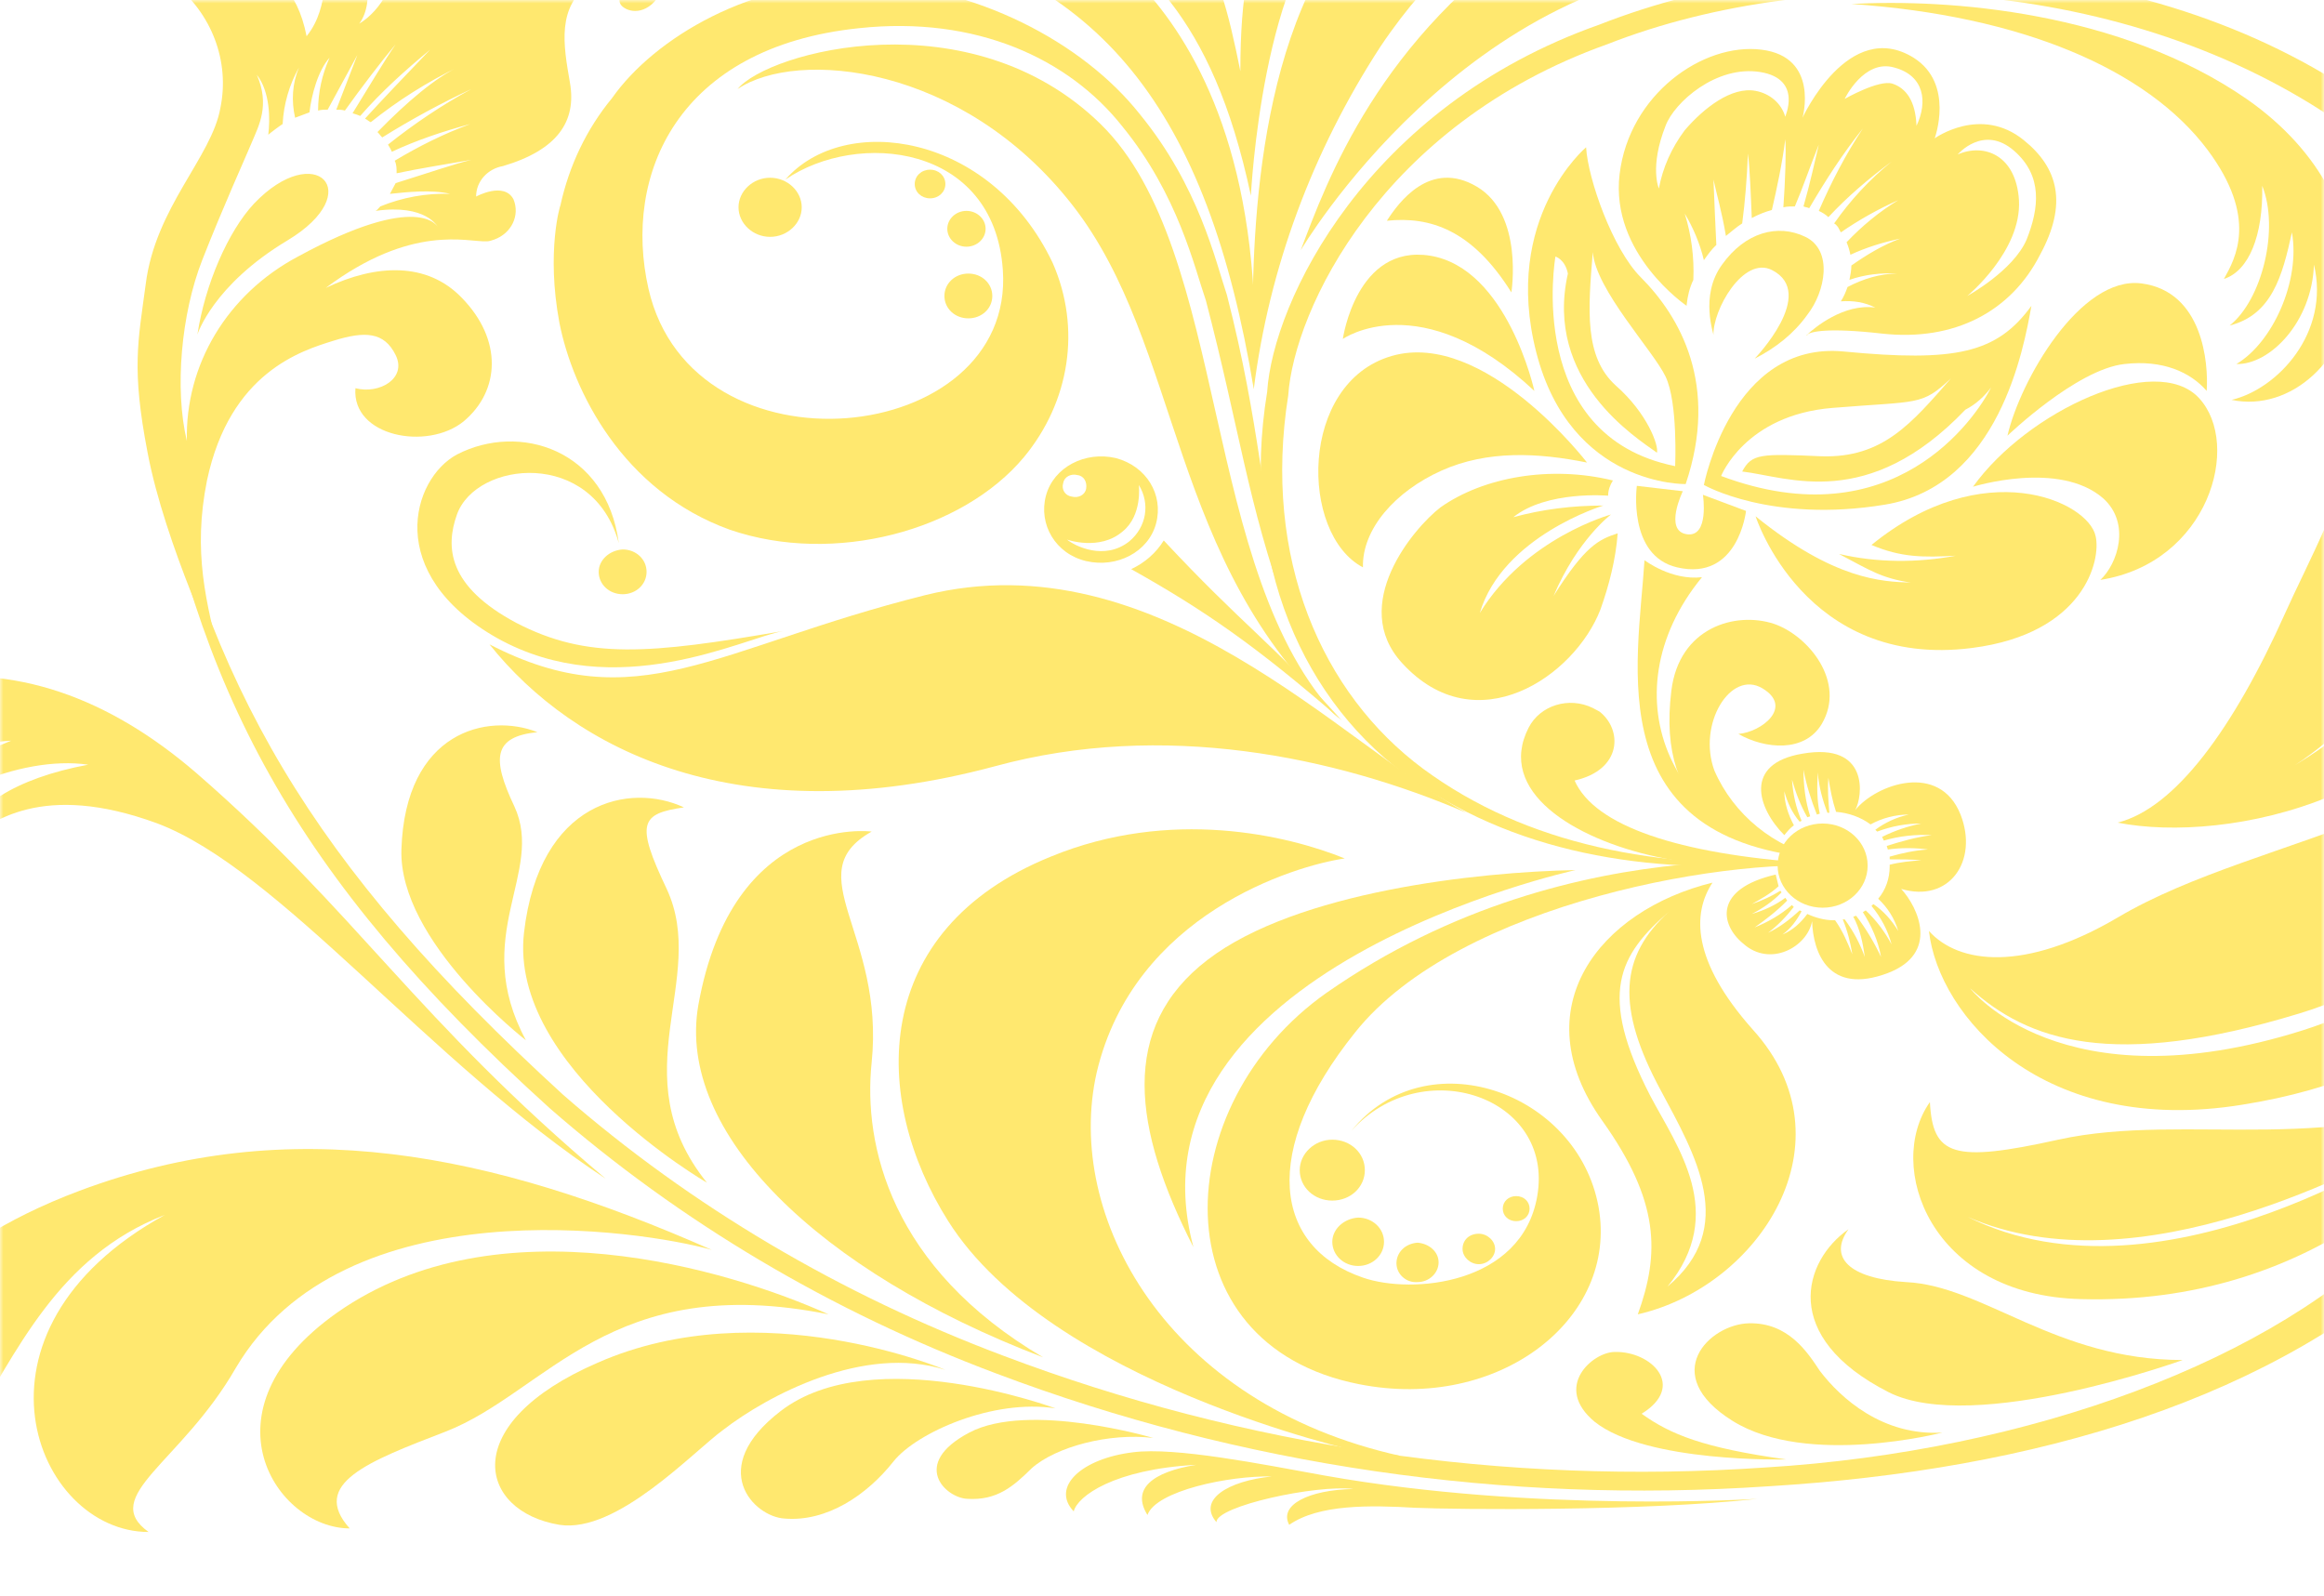 <svg width="348" height="239" viewBox="0 0 348 239" fill="none" xmlns="http://www.w3.org/2000/svg">
<mask id="mask0_643_810" style="mask-type:alpha" maskUnits="userSpaceOnUse" x="0" y="0" width="348" height="239">
<rect width="348" height="239" fill="#FFD953"/>
</mask>
<g mask="url(#mask0_643_810)">
<path d="M22.247 61.491C31.282 102.668 46.196 129.091 84.343 163.965C103.56 180.731 125.931 193.875 150.168 202.996C186.306 216.677 225.314 222.444 264.321 219.762C303.902 217.348 340.901 203.666 359.687 183.816C369.869 173.219 377.757 160.88 382.776 147.333C382.633 147.333 389.66 131.506 390.377 105.216C392.098 79.866 383.923 40.969 350.796 18.704C318.816 -3.696 272.782 -5.976 240.658 6.632C206.814 18.704 193.764 46.468 192.903 59.211C189.031 83.622 197.923 103.875 213.124 115.142C228.612 126.543 248.259 130.298 270.487 129.091C248.402 131.237 228.182 128.286 211.69 116.886C195.198 105.485 185.589 84.024 189.748 58.674C190.609 45.261 204.519 16.021 239.511 3.681C272.638 -9.329 321.254 -8.122 354.238 15.082C388.513 38.018 400.846 75.44 399.268 105.351C399.555 135.932 388.943 163.83 365.137 186.498C340.901 209.568 304.762 220.164 264.751 222.579C225.314 225.261 185.733 219.494 149.164 205.678C124.497 196.424 101.839 183.011 82.335 165.976C43.615 130.969 29.274 102.802 22.247 61.491Z" fill="#FFE86F"/>
<path d="M192.616 91.401C186.88 75.574 185.589 64.173 180.57 44.993C178.849 40.03 176.411 29.166 168.093 18.972C160.063 8.778 146.152 2.34 128.656 4.218C101.408 7.035 93.234 26.215 97.106 43.249C103.703 72.087 152.032 66.99 150.167 40.433C148.877 21.521 128.369 19.509 117.614 26.886C126.362 16.826 148.303 19.777 157.625 39.36C161.927 49.151 160.206 60.15 153.322 68.466C144.144 79.464 124.927 84.695 109.296 79.33C93.234 73.562 85.777 58.54 83.769 48.346C81.761 37.616 83.913 30.641 83.913 30.776C85.203 24.874 87.785 19.375 91.657 14.68C97.967 5.694 112.738 -3.159 129.373 -2.622C146.009 -2.086 162.07 6.23 170.675 17.094C179.566 27.959 182.004 39.091 183.725 44.188C188.744 63.771 188.888 75.038 192.616 91.401Z" fill="#FFE86F"/>
<path d="M187.741 58.272C180.857 16.558 164.795 -4.098 131.668 -10.268C150.598 -16.304 165.082 -8.927 172.253 -0.611C180.283 8.778 189.318 26.349 187.741 58.272Z" fill="#FFE86F"/>
<path d="M194.768 37.482C194.768 37.482 219.577 -4.768 261.453 -5.707C258.871 -8.658 254.999 -10.268 250.984 -10.402C255.86 -11.609 267.189 -13.755 277.514 -9.195C270.631 -15.364 248.689 -22.339 231.193 -10.804C206.384 5.559 198.64 27.288 194.768 37.482Z" fill="#FFE86F"/>
<path d="M187.741 58.272C187.741 51.163 185.589 18.972 196.919 -3.025C205.38 -19.255 221.298 -14.828 227.321 -12.95C223.019 -10.67 214.845 -5.171 206.671 7.035C196.489 22.727 190.035 40.164 187.741 58.272Z" fill="#FFE86F"/>
<path d="M187.31 29.3C187.31 29.3 189.031 -5.707 201.364 -14.157C191.469 -16.169 185.733 -12.682 185.733 10.656C182.148 -7.183 178.849 -16.706 158.772 -14.291C170.675 -5.707 181.431 1.67 187.31 29.3Z" fill="#FFE86F"/>
<path d="M241.519 71.953C241.089 72.623 240.802 73.428 240.802 74.233C240.802 74.233 231.624 73.428 226.604 77.452C231.05 76.245 235.496 75.708 240.085 75.708C240.085 75.708 225.027 80.269 221.585 91.804C228.469 80.537 241.232 77.049 241.232 77.049C241.232 77.049 236.213 80.805 232.627 89.255C237.36 81.744 239.368 80.805 242.236 79.866C241.949 83.756 240.945 87.646 239.654 91.267C235.782 101.327 221.011 111.386 209.969 99.315C201.938 90.596 211.69 79.061 215.705 75.976C222.159 71.416 232.197 69.672 241.519 71.953Z" fill="#FFE86F"/>
<path d="M262.887 77.318C274.646 86.841 281.817 87.109 286.119 87.243C281.673 86.573 279.952 85.366 275.363 82.951C281.1 84.293 287.123 84.293 292.859 83.22C287.983 83.488 284.685 83.488 280.239 81.61C297.018 67.929 312.649 75.038 313.797 80.269C314.657 83.89 312.076 94.889 295.297 97.035C270.201 100.254 262.887 77.318 262.887 77.318Z" fill="#FFE86F"/>
<path d="M245.678 41.506C251.558 47.407 257.437 57.601 252.418 72.489C252.418 72.489 235.209 72.892 230.046 52.772C224.884 32.653 237.504 22.057 237.504 22.057C237.79 26.886 241.519 37.348 245.678 41.506ZM234.779 40.969C234.349 38.823 232.914 38.421 232.914 38.421C232.914 38.421 228.182 65.246 250.841 69.807C250.841 69.807 251.271 60.284 249.406 56.394C247.542 52.504 238.938 43.383 238.507 37.75C237.79 46.468 237.217 53.443 241.949 57.735C246.682 61.893 248.403 66.722 248.116 67.795C244.961 65.515 231.194 56.93 234.779 40.969Z" fill="#FFE86F"/>
<path d="M282.247 75.574C265.181 78.391 255.143 72.623 255.143 72.623C255.143 72.623 259.301 51.029 276.08 52.638C292.859 54.248 299.026 52.906 304.188 45.798C303.041 52.236 299.312 72.757 282.247 75.574ZM272.782 68.331C281.96 68.599 286.262 63.368 292.142 56.662C287.696 60.82 287.409 60.015 274.359 61.088C261.309 62.161 257.724 71.282 257.724 71.282C283.537 80.939 295.871 62.564 298.165 58.003C297.161 59.344 295.871 60.552 294.293 61.356C279.665 76.647 267.763 71.416 260.879 70.611C262.313 67.929 263.604 67.929 272.782 68.331Z" fill="#FFE86F"/>
<path d="M257.867 39.628C261.309 34.799 266.185 33.458 270.344 35.47C274.503 37.482 273.356 43.652 270.631 47.139C268.623 49.956 265.898 52.102 262.743 53.711C262.743 53.711 272.208 43.92 265.325 40.433C261.022 38.287 256.433 46.468 256.577 50.224C256.72 50.224 254.426 44.322 257.867 39.628Z" fill="#FFE86F"/>
<path d="M229.759 58.54C212.694 42.579 201.078 50.761 201.078 50.761C201.078 50.761 203.085 36.543 214.128 38.287C225.744 40.164 229.759 58.54 229.759 58.54Z" fill="#FFE86F"/>
<path d="M237.646 69.27C230.333 67.795 222.732 67.392 215.848 70.477C208.965 73.562 203.945 79.196 204.089 84.963C194.624 80 194.48 57.333 208.391 53.309C222.302 49.285 237.646 69.27 237.646 69.27Z" fill="#FFE86F"/>
<path d="M314.514 86.841C317.095 84.427 319.103 78.391 314.944 74.635C308.347 68.868 295.44 72.891 295.44 72.891C303.615 61.491 322.831 52.638 329.285 59.613C335.738 66.588 330.719 84.292 314.514 86.841Z" fill="#FFE86F"/>
<path d="M318.099 54.516C310.928 55.321 300.603 65.247 300.603 65.247C302.467 57.065 311.502 41.238 320.68 42.445C329.858 43.652 330.719 54.382 330.432 58.54C327.994 55.724 323.835 53.846 318.099 54.516Z" fill="#FFE86F"/>
<path d="M270.487 50.224C270.487 50.224 270.487 50.089 270.775 50.089L270.487 50.224Z" fill="#FFE86F"/>
<path d="M281.816 49.956C273.499 49.017 271.204 49.688 270.631 50.09C271.634 49.151 276.08 45.395 280.813 46.066C279.235 45.261 277.514 44.993 275.65 45.127C276.08 44.456 276.367 43.786 276.654 42.981C278.948 41.774 281.53 40.969 284.111 40.969C281.673 40.835 279.235 41.103 276.941 41.908C277.084 41.237 277.227 40.433 277.227 39.762C279.522 38.153 281.96 36.677 284.541 35.738C281.96 36.275 279.379 37.079 277.084 38.153C276.941 37.482 276.797 36.945 276.51 36.275C278.805 33.86 281.386 31.714 284.254 29.971C281.243 31.312 278.375 32.922 275.65 34.799C275.506 34.531 275.363 34.263 275.22 33.995C275.076 33.86 274.933 33.592 274.646 33.458C277.084 29.971 279.952 26.886 283.251 24.203C279.809 26.752 276.654 29.434 273.786 32.519C273.355 32.117 272.925 31.849 272.351 31.58C274.216 27.288 276.367 23.13 278.948 19.24C275.937 22.996 273.355 27.02 270.917 31.178C270.631 31.044 270.344 31.044 270.057 30.91C271.061 27.422 271.778 24.069 272.351 21.655C271.061 24.874 269.914 28.227 268.766 30.91C268.193 30.91 267.619 30.91 267.045 31.044C267.332 27.02 267.476 22.594 267.332 20.85C266.902 24.337 266.041 28.361 265.324 31.446C264.321 31.714 263.317 32.117 262.313 32.653C262.169 29.166 262.026 25.276 261.739 22.996C261.596 26.617 261.309 30.239 260.879 33.458C260.018 33.995 259.301 34.665 258.441 35.336C257.867 31.849 257.007 28.898 256.577 26.886C256.72 30.507 256.863 33.726 257.007 36.677C256.29 37.348 255.716 38.153 255.142 38.957C254.569 36.543 253.565 34.129 252.274 31.983C253.278 35.202 253.708 38.555 253.565 41.908C252.991 43.115 252.705 44.322 252.561 45.664V45.798C252.561 45.798 241.088 38.018 242.522 26.081C243.957 14.143 254.999 6.364 263.747 7.437C272.495 8.51 269.914 17.631 269.914 17.631C269.914 17.631 276.797 2.609 286.549 8.644C292.716 12.534 289.704 20.716 289.704 20.716C289.704 20.716 296.588 15.753 303.041 20.984C308.204 25.142 309.638 30.507 305.479 38.153C301.177 46.602 292.715 51.163 281.816 49.956ZM263.604 10.79C257.007 9.717 250.697 15.351 249.406 18.838C246.968 25.008 248.402 28.227 248.402 28.227C248.976 25.142 250.267 22.191 252.274 19.509C255.142 16.155 259.301 12.936 262.887 13.607C265.038 14.009 266.759 15.485 267.332 17.497C267.189 17.631 270.057 11.863 263.604 10.79ZM283.681 10.12C279.092 8.778 276.224 14.814 276.224 14.814C276.224 14.814 281.386 11.863 283.394 12.534C285.402 13.205 286.836 15.082 286.979 18.838C288.7 15.217 288.126 11.327 283.681 10.12ZM303.471 35.872C305.335 31.178 305.909 26.349 301.607 22.594C297.018 18.57 293.146 23.13 293.146 23.13C297.161 21.387 301.894 23.264 302.324 29.971C302.754 37.616 294.58 44.322 294.58 44.322C294.58 44.322 301.463 40.567 303.471 35.872Z" fill="#FFE86F"/>
<path d="M251.987 73.562C251.987 73.562 249.119 79.464 252.561 80C256.003 80.537 254.999 74.099 254.999 74.099L261.452 76.513C261.452 76.513 260.305 87.109 251.127 84.963C243.67 83.219 245.104 72.757 245.104 72.757L251.987 73.562Z" fill="#FFE86F"/>
<path d="M272.925 128.555C239.368 126.14 245.247 99.717 246.251 83.89C246.251 83.89 250.267 86.975 254.856 86.438C240.228 104.277 250.697 126.274 272.925 128.555Z" fill="#FFE86F"/>
<path d="M106.571 187.169C96.103 184.218 51.502 177.377 35.297 204.874C27.123 219.091 14.79 224.054 22.247 229.419C5.325 229.419 -7.008 199.374 24.685 181.938C-7.582 194.412 0.306 239.747 -42 230.76C-20.345 229.285 -33.826 195.485 11.922 178.316C43.471 166.513 73.444 172.549 106.571 187.169Z" fill="#FFE86F"/>
<path d="M200.934 107.899C189.892 95.694 186.163 93.682 174.26 80.939C173.113 82.817 171.392 84.293 169.384 85.231C180.14 91.267 188.027 96.632 200.934 107.899Z" fill="#FFE86F"/>
<path d="M173.113 78.391C171.966 82.683 167.233 85.097 162.644 84.024C158.055 82.951 155.474 78.525 156.621 74.233C157.768 69.941 162.501 67.527 167.09 68.6C171.679 69.807 174.26 74.099 173.113 78.391ZM160.493 74.367C161.497 74.635 162.501 74.099 162.644 73.16C162.788 72.221 162.357 71.282 161.353 71.148C160.35 70.88 159.346 71.416 159.202 72.355C158.916 73.294 159.489 74.233 160.493 74.367ZM170.532 72.624C170.532 72.624 171.105 77.184 168.094 79.598C164.652 82.549 159.776 80.805 159.776 80.805C160.923 81.744 165.369 84.024 169.098 81.074C171.679 78.927 172.253 75.44 170.532 72.624Z" fill="#FFE86F"/>
<path d="M277.084 129.896C277.084 129.896 236.069 122.519 198.64 148.674C174.834 165.44 173.4 201.386 203.516 207.288C224.453 211.446 242.379 197.497 239.368 180.731C236.213 163.428 213.554 155.515 202.368 169.33C212.981 157.526 232.771 164.233 230.19 179.121C227.895 192.4 211.403 193.875 204.089 191.327C190.752 186.766 188.601 172.415 202.942 154.576C218.43 135.127 260.019 127.884 277.084 129.896Z" fill="#FFE86F"/>
<path d="M43.042 36.006C31.856 42.713 29.561 50.09 29.561 50.09C30.709 42.578 34.15 34.665 38.022 30.507C47.2 20.85 55.088 28.763 43.042 36.006ZM98.971 -1.147C97.25 2.072 94.525 2.072 93.235 0.999C91.514 -0.477 94.956 -2.891 96.676 -2.354C95.099 -4.366 90.51 -4.232 88.502 -2.623C83.339 0.999 84.343 6.632 85.347 12.4C86.351 18.167 83.483 22.459 75.308 24.874C73.014 25.276 71.293 27.154 71.293 29.434C71.293 29.434 75.452 27.154 76.886 29.836C77.89 32.251 76.599 34.933 74.018 35.872C73.588 36.006 73.301 36.14 72.871 36.14C70.002 36.275 61.685 33.458 48.778 43.115C56.379 39.494 63.979 39.225 69.142 44.59C75.308 50.895 74.878 58.54 69.429 63.1C63.979 67.526 52.65 65.38 53.224 58.137C56.809 59.076 60.968 56.662 59.247 53.175C57.526 49.687 54.658 49.553 49.925 51.029C45.193 52.504 34.437 55.723 30.995 71.953C28.844 82.683 30.852 90.194 33.146 99.315C33.146 99.315 24.685 81.476 22.104 67.795C19.666 55.187 20.67 51.163 21.817 42.578C23.251 31.044 31.712 23.532 33.003 16.155C34.437 9.181 31.712 1.938 25.833 -2.623C30.709 -4.769 43.042 -9.195 45.91 5.425C49.782 0.596 47.487 -4.769 51.359 -5.842C54.658 -6.781 56.379 0.06 53.797 3.547C57.096 1.535 59.677 -3.025 58.816 -6.646C57.956 -9.866 62.115 -14.426 65.413 -7.988C67.564 -10.939 69.716 -13.889 74.018 -14.292C77.029 -14.56 80.184 -11.073 79.037 -7.183C82.766 -11.475 90.223 -14.426 95.672 -11.743C99.831 -9.463 100.405 -3.83 98.971 -1.147ZM68.712 9.985C63.979 12.266 59.534 15.082 55.518 18.301C55.231 18.167 54.944 17.899 54.658 17.765C57.096 15.082 60.681 11.327 64.409 7.437C60.681 10.522 57.096 13.741 53.941 17.362C53.654 17.228 53.224 17.094 52.793 16.96C54.944 13.473 57.669 8.912 59.247 6.632C57.096 9.181 53.941 13.339 51.646 16.558C51.216 16.424 50.786 16.424 50.355 16.424L53.51 8.242L49.065 16.424C48.635 16.424 48.061 16.424 47.631 16.558C47.631 13.875 48.204 11.193 49.352 8.644C47.631 10.522 46.627 14.277 46.34 16.826C45.623 17.094 44.906 17.362 44.189 17.631C43.615 15.082 43.759 12.534 44.763 10.12C43.328 12.668 42.468 15.619 42.325 18.57C41.894 18.838 40.46 19.911 40.173 20.179C40.46 17.899 40.46 13.741 38.453 11.193C40.46 15.753 38.739 18.838 37.736 21.252C36.732 23.666 33.433 30.909 30.278 38.957C27.123 47.005 26.119 58.272 27.984 66.051C27.697 54.65 34.007 44.054 44.619 38.421C62.832 28.495 65.557 33.994 65.557 33.994C65.557 33.994 63.836 30.507 56.235 31.58C56.522 31.446 56.665 31.178 56.952 30.909C60.251 29.568 63.836 28.898 67.421 29.032C64.553 28.361 60.968 28.763 58.386 29.032C58.673 28.495 58.96 27.959 59.247 27.422C63.979 25.947 67.851 24.605 70.576 23.935C66.704 24.605 62.545 25.276 59.39 25.947C59.39 25.276 59.39 24.605 59.103 24.069C62.689 21.923 66.417 20.045 70.433 18.57C66.417 19.643 62.402 20.984 58.673 22.727C58.53 22.325 58.243 21.923 58.099 21.654C61.971 18.57 66.13 15.753 70.576 13.339C65.987 15.485 61.541 17.899 57.239 20.581C56.952 20.313 56.809 20.045 56.522 19.777C60.968 15.216 65.27 11.595 68.712 9.985Z" fill="#FFE86F"/>
<path d="M141.85 34.263C141.85 35.738 143.14 36.945 144.718 36.945C146.295 36.945 147.586 35.738 147.586 34.263C147.586 32.787 146.295 31.58 144.718 31.58C143.14 31.58 141.85 32.787 141.85 34.263Z" fill="#FFE86F"/>
<path d="M136.974 27.556C136.974 28.764 137.978 29.702 139.268 29.702C140.559 29.702 141.563 28.764 141.563 27.556C141.563 26.349 140.559 25.41 139.268 25.41C137.978 25.41 136.974 26.349 136.974 27.556Z" fill="#FFE86F"/>
<path d="M141.419 44.322C141.419 46.2 142.997 47.675 145.005 47.675C147.012 47.675 148.59 46.2 148.59 44.322C148.59 42.444 147.012 40.969 145.005 40.969C142.997 40.969 141.419 42.444 141.419 44.322Z" fill="#FFE86F"/>
<path d="M89.649 85.634C89.649 87.511 91.226 88.987 93.234 88.987C95.242 88.987 96.819 87.511 96.819 85.634C96.819 83.756 95.242 82.281 93.234 82.281C91.226 82.415 89.649 83.89 89.649 85.634Z" fill="#FFE86F"/>
<path d="M110.587 31.043C110.587 33.458 112.738 35.47 115.319 35.47C117.901 35.47 120.052 33.458 120.052 31.043C120.052 28.629 117.901 26.617 115.319 26.617C112.738 26.617 110.587 28.629 110.587 31.043Z" fill="#FFE86F"/>
<path d="M194.624 175.231C194.624 177.78 196.775 179.792 199.5 179.792C202.225 179.792 204.376 177.78 204.376 175.231C204.376 172.683 202.225 170.671 199.5 170.671C196.775 170.671 194.624 172.817 194.624 175.231Z" fill="#FFE86F"/>
<path d="M199.5 185.962C199.5 187.973 201.221 189.583 203.372 189.583C205.523 189.583 207.244 187.973 207.244 185.962C207.244 183.95 205.523 182.34 203.372 182.34C201.221 182.474 199.5 184.084 199.5 185.962Z" fill="#FFE86F"/>
<path d="M209.108 189.181C209.108 190.79 210.542 192.132 212.263 191.998C213.984 191.998 215.418 190.656 215.418 189.047C215.418 187.437 213.984 186.23 212.263 186.096C210.399 186.23 209.108 187.571 209.108 189.181Z" fill="#FFE86F"/>
<path d="M219.004 187.035C219.004 188.242 220.151 189.315 221.442 189.315C222.733 189.315 223.88 188.242 223.88 187.035C223.88 185.827 222.733 184.754 221.442 184.754C220.008 184.754 219.004 185.693 219.004 187.035Z" fill="#FFE86F"/>
<path d="M225.027 180.999C225.027 182.072 225.887 182.876 227.035 182.876C228.182 182.876 229.042 182.072 229.042 180.999C229.042 179.926 228.182 179.121 227.035 179.121C225.887 179.121 225.027 179.926 225.027 180.999Z" fill="#FFE86F"/>
<path d="M141.563 205.142C141.563 205.142 113.885 193.338 89.506 204.069C68.425 213.189 71.58 226.334 83.769 228.346C92.374 229.687 103.847 217.347 108.292 214.128C114.889 209.031 129.373 201.252 141.563 205.142Z" fill="#FFE86F"/>
<path d="M158.055 210.91C158.055 210.91 130.664 200.716 116.897 211.312C105.711 219.896 112.881 227.139 117.47 227.407C123.78 227.944 129.803 223.92 133.819 218.823C137.261 214.531 148.733 209.434 158.055 210.91Z" fill="#FFE86F"/>
<path d="M172.683 215.336C172.683 215.336 154.04 209.836 145.148 214.531C136.257 219.225 141.563 224.322 144.862 224.456C149.307 224.725 151.745 222.579 154.47 219.896C158.055 216.677 166.086 214.531 172.683 215.336Z" fill="#FFE86F"/>
<path d="M124.067 196.826C109.153 190.12 74.591 179.658 50.499 196.558C29.561 211.312 41.464 228.883 52.363 228.883C46.34 222.177 55.231 218.823 66.704 214.397C81.905 208.495 91.37 190.254 124.067 196.826Z" fill="#FFE86F"/>
<path d="M263.173 224.456C263.173 224.456 230.046 226.602 198.353 220.969C188.744 219.225 175.981 216.677 169.671 217.482C161.927 218.42 157.338 222.713 160.78 226.334C161.353 224.054 166.803 220.03 179.136 219.359C172.539 220.432 169.384 222.981 171.822 226.871C173.113 223.249 184.012 220.969 190.465 221.103C183.869 221.774 179.279 224.59 182.148 227.944C182.148 225.529 197.062 222.31 202.655 222.981C195.915 223.115 191.469 225.395 193.047 228.346C197.492 225.261 205.093 225.395 211.977 225.798C218.143 226.066 246.108 226.334 263.173 224.456Z" fill="#FFE86F"/>
<path d="M73.3 96.498C95.385 107.899 107.001 97.035 138.551 89.121C173.256 80.537 200.934 111.521 219.577 121.714C199.93 113.264 174.117 107.899 149.02 114.74C110.587 125.067 85.92 112.325 73.3 96.498Z" fill="#FFE86F"/>
<path d="M277.228 0.596C291.712 -0.208 317.525 1.669 336.599 14.948C347.641 22.727 352.66 33.19 352.23 43.249C351.8 53.711 343.052 61.759 334.161 59.881C341.044 58.272 348.932 49.821 346.494 39.628C346.207 48.212 339.897 54.65 334.878 54.516C340.327 51.297 344.486 42.042 343.196 34.799C341.761 41.371 340.184 47.139 333.874 48.748C338.75 44.859 341.331 34.263 338.75 27.824C338.893 35.336 336.742 40.567 333.013 41.774C334.734 38.689 338.176 32.653 330.576 22.459C321.541 10.388 302.754 2.34 277.228 0.596Z" fill="#FFE86F"/>
<path d="M90.682 176.506C62.183 152.527 53.533 136.702 29.369 115.733C16.386 104.554 2.154 99.212 -13.199 101.985C-28.552 104.757 -37.487 119.436 -32.147 130.051C-31.946 120.908 -22.046 108.062 -6.391 108.096C-18.857 111.129 -26.338 121.034 -24.543 127.393C-21.545 119.455 -9.36 111.466 1.667 110.921C-7.595 114.737 -15.425 118.481 -15.807 126.962C-11.633 119.503 2.934 113.008 13.216 114.515C2.272 116.533 -4.653 121.038 -5.368 126.178C-1.382 123.026 6.32 117.005 23.477 123.277C41.818 130.162 64.13 159.013 90.682 176.506Z" fill="#FFE86F"/>
<path d="M78.75 155.783C78.75 155.783 59.677 141.029 60.107 127.213C60.681 109.509 73.014 106.692 80.471 109.643C73.874 110.313 73.588 113.532 77.029 120.775C81.618 130.701 70.289 140.09 78.75 155.783Z" fill="#FFE86F"/>
<path d="M105.854 177.109C105.854 177.109 76.168 159.941 78.463 139.687C80.757 119.836 94.381 117.154 102.412 120.909C95.959 121.848 95.098 123.19 99.831 133.115C106.141 146.662 92.804 160.88 105.854 177.109Z" fill="#FFE86F"/>
<path d="M130.52 124.531C130.52 124.531 109.726 121.714 104.564 150.552C101.265 169.598 122.49 190.388 156.191 203.264C133.389 189.851 129.23 171.476 130.52 159.136C132.528 139.687 119.335 130.835 130.52 124.531Z" fill="#FFE86F"/>
<path d="M203.372 217.348C203.372 217.348 157.338 207.154 141.993 182.877C130.377 164.501 130.233 139.285 157.338 128.287C175.264 120.91 192.76 125.068 201.364 128.555C193.907 129.628 169.814 136.871 164.221 160.611C159.345 182.072 174.547 210.239 209.682 218.018C207.674 218.018 205.523 217.75 203.372 217.348Z" fill="#FFE86F"/>
<path d="M272.925 128.555C260.018 126.945 247.972 122.116 250.267 103.473C251.414 93.95 259.875 91.535 265.611 93.413C270.774 95.157 276.51 102.131 272.782 108.435C270.2 112.727 264.321 112.191 260.305 109.911C263.747 109.642 268.623 105.887 263.89 103.07C259.158 100.254 254.139 108.435 256.72 115.41C259.588 121.982 265.611 126.945 272.925 128.555Z" fill="#FFE86F"/>
<path d="M117.327 94.486C111.304 95.559 92.23 105.485 74.448 95.559C57.382 85.902 61.684 71.685 68.424 68.063C77.746 63.234 90.796 67.258 92.66 81.342C88.788 67.124 71.293 69.002 68.424 77.05C66.704 81.878 66.99 87.78 77.316 93.279C87.928 98.778 97.106 97.974 117.327 94.486Z" fill="#FFE86F"/>
<path d="M200.504 107.63C179.566 85.902 184.299 37.616 164.795 18.569C145.292 -0.477 115.032 7.705 110.443 13.338C119.335 7.303 144.144 9.583 160.636 30.775C177.128 51.967 174.834 84.158 200.504 107.63Z" fill="#FFE86F"/>
<path d="M226.317 43.786C226.317 43.786 228.182 32.117 221.155 27.959C214.128 23.801 209.395 30.373 207.674 33.056C214.128 32.385 220.438 34.397 226.317 43.786Z" fill="#FFE86F"/>
<path d="M270.774 129.225C263.173 130.164 255.429 129.896 247.972 128.287C235.639 125.604 224.023 118.495 228.899 108.972C230.62 105.619 234.922 104.278 238.507 106.021C238.794 106.155 239.224 106.424 239.511 106.558C242.953 109.24 242.953 115.276 235.782 116.886C238.794 123.726 251.414 127.884 270.774 129.225Z" fill="#FFE86F"/>
<path d="M235.926 130.298C235.926 130.298 167.52 145.186 178.706 186.766C169.671 169.061 167.52 153.905 180.857 143.711C194.194 133.517 221.298 130.566 235.926 130.298Z" fill="#FFE86F"/>
<path d="M267.476 218.555C267.476 218.555 246.538 219.091 238.794 212.921C232.484 207.69 238.507 202.459 241.806 202.459C247.255 202.325 252.561 207.556 245.821 211.714C250.123 214.799 254.999 216.811 267.476 218.555Z" fill="#FFE86F"/>
<path d="M290.851 214.531C290.851 214.531 270.631 219.762 259.445 212.787C248.259 205.813 256.003 198.302 261.883 198.167C267.762 198.033 270.63 202.459 272.495 205.276C275.65 209.434 281.96 215.068 290.851 214.531Z" fill="#FFE86F"/>
<path d="M326.847 203.667C326.847 203.667 295.584 214.933 282.82 208.495C266.472 200.179 270.057 188.779 276.797 184.084C273.786 188.242 276.797 191.461 285.402 191.998C297.018 192.534 307.773 203.667 326.847 203.667Z" fill="#FFE86F"/>
<path d="M317.095 137.407C303.185 145.589 293.289 144.382 288.844 139.419C290.278 152.162 305.909 170.269 335.738 165.44C393.245 156.32 387.796 104.948 388.369 95.291C374.889 123.056 339.037 124.397 317.095 137.407ZM386.362 107.363C386.362 107.363 380.912 142.907 344.773 154.308C308.634 165.709 295.01 148.004 295.01 148.004C303.615 155.783 316.235 160.343 344.343 151.759C364.42 145.723 381.916 127.482 386.362 107.363Z" fill="#FFE86F"/>
<path d="M308.204 170.671C292.429 174.158 289.417 173.085 288.987 165.038C282.247 174.561 288.987 194.009 311.645 194.546C345.92 195.485 366.427 174.427 374.028 162.087C350.079 173.756 327.707 166.379 308.204 170.671ZM363.416 169.866C363.416 169.866 324.122 196.96 294.58 182.206C320.25 193.473 354.381 174.561 363.416 169.866Z" fill="#FFE86F"/>
<path d="M342.192 91.804C334.448 109.106 325.7 121.044 317.095 123.19C333.3 126.409 366.571 119.836 375.319 91.669C388.226 50.09 349.075 19.509 349.075 19.509C365.28 50.358 348.789 77.05 342.192 91.804ZM357.106 32.519C366.571 50.761 383.063 90.731 343.626 114.605C368.866 97.974 374.028 63.503 357.106 32.519Z" fill="#FFE86F"/>
<path d="M266.185 129.628C266.185 133.115 269.197 135.932 272.925 135.932C276.654 135.932 279.665 133.115 279.665 129.628C279.665 126.141 276.654 123.324 272.925 123.324C269.197 123.324 266.185 126.141 266.185 129.628Z" fill="#FFE86F"/>
<path d="M265.898 130.969C266.042 131.505 266.185 132.176 266.328 132.713C265.181 133.786 263.747 134.59 262.313 135.395C263.89 134.859 265.324 134.188 266.615 133.383C266.615 133.517 266.759 133.517 266.759 133.652C265.468 134.993 263.89 136.066 262.313 136.871C264.177 136.334 265.898 135.529 267.332 134.456C267.476 134.59 267.476 134.725 267.619 134.859C266.185 136.334 264.464 137.675 262.743 138.883C264.751 138.078 266.615 137.005 268.336 135.529C268.479 135.663 268.479 135.798 268.623 135.798C267.476 137.273 266.185 138.614 264.751 139.687C266.472 138.883 268.049 137.675 269.483 136.334L269.77 136.468C269.053 137.809 268.193 139.017 266.902 139.956C268.479 139.285 269.627 138.212 270.631 136.871C271.778 137.407 273.212 137.809 274.503 137.809H274.789C275.937 139.419 276.654 141.163 277.371 142.906C277.084 141.163 276.654 139.419 275.937 137.675H276.224C277.514 139.419 278.518 141.297 279.235 143.309C278.948 141.163 278.518 139.151 277.514 137.273L277.944 137.139C279.379 139.017 280.669 141.163 281.673 143.309C281.243 140.894 280.239 138.614 278.948 136.602L279.379 136.334C280.956 137.809 282.247 139.553 283.251 141.431C282.677 139.285 281.673 137.407 280.239 135.663L280.526 135.395C282.103 136.468 283.251 137.809 284.254 139.419C283.681 137.541 282.677 135.932 281.243 134.59C282.39 133.249 282.964 131.505 282.964 129.762C282.964 129.628 282.964 129.628 282.964 129.494C284.541 129.091 286.119 128.957 287.696 128.823C286.119 128.689 284.541 128.689 282.964 128.689C282.964 128.555 282.964 128.421 282.964 128.286C284.828 127.75 286.692 127.347 288.7 127.213C286.692 126.945 284.685 126.945 282.677 127.213C282.677 127.079 282.534 126.811 282.534 126.677C284.685 126.006 286.979 125.336 289.274 125.067C286.836 124.933 284.398 125.201 282.103 125.872C281.96 125.738 281.96 125.47 281.816 125.336C283.681 124.397 285.689 123.726 287.696 123.324C285.402 123.324 283.251 123.726 281.099 124.531C280.956 124.397 280.956 124.397 280.813 124.263C282.247 123.19 283.968 122.385 285.832 121.982C283.824 121.982 281.817 122.519 280.096 123.458C278.662 122.385 276.797 121.714 274.933 121.58C274.359 119.836 274.072 118.227 273.786 116.483C273.642 118.227 273.786 119.97 273.929 121.714H273.642C272.925 119.836 272.352 117.824 272.208 115.678C272.065 117.69 272.065 119.836 272.495 121.848L272.065 121.982C271.204 119.836 270.487 117.556 270.057 115.276C270.057 117.69 270.344 119.97 271.061 122.251L270.631 122.385C269.627 120.641 268.91 118.763 268.336 116.751C268.479 118.897 268.91 120.909 269.77 122.921L269.483 123.055C268.336 121.714 267.619 120.105 267.189 118.495C267.189 120.239 267.762 121.982 268.623 123.592C268.049 123.994 267.619 124.531 267.189 125.067C263.173 121.043 261.022 114.337 269.914 112.862C279.952 111.118 278.948 119.3 277.801 121.312C280.956 117.422 290.421 114.069 293.576 121.982C296.301 128.957 291.855 135.261 284.685 133.115C287.266 135.932 290.421 142.772 282.677 145.723C273.786 149.076 271.491 142.638 271.348 137.944C270.631 141.833 265.038 144.918 261.022 141.297C257.58 138.48 256.577 133.115 265.898 130.969Z" fill="#FFE86F"/>
<path d="M256.433 132.176C239.511 136.334 227.895 150.954 239.941 167.854C248.546 179.926 248.546 187.705 245.247 196.826C263.46 192.668 277.658 170.939 262.456 154.173C253.278 143.846 253.422 136.737 256.433 132.176ZM248.689 163.294C253.852 172.951 260.305 183.816 249.693 192.668C258.728 181.67 251.127 171.744 247.112 164.099C239.224 148.808 242.379 143.041 249.98 136.469C242.522 143.175 241.949 150.82 248.689 163.294Z" fill="#FFE86F"/>
</g>
</svg>
